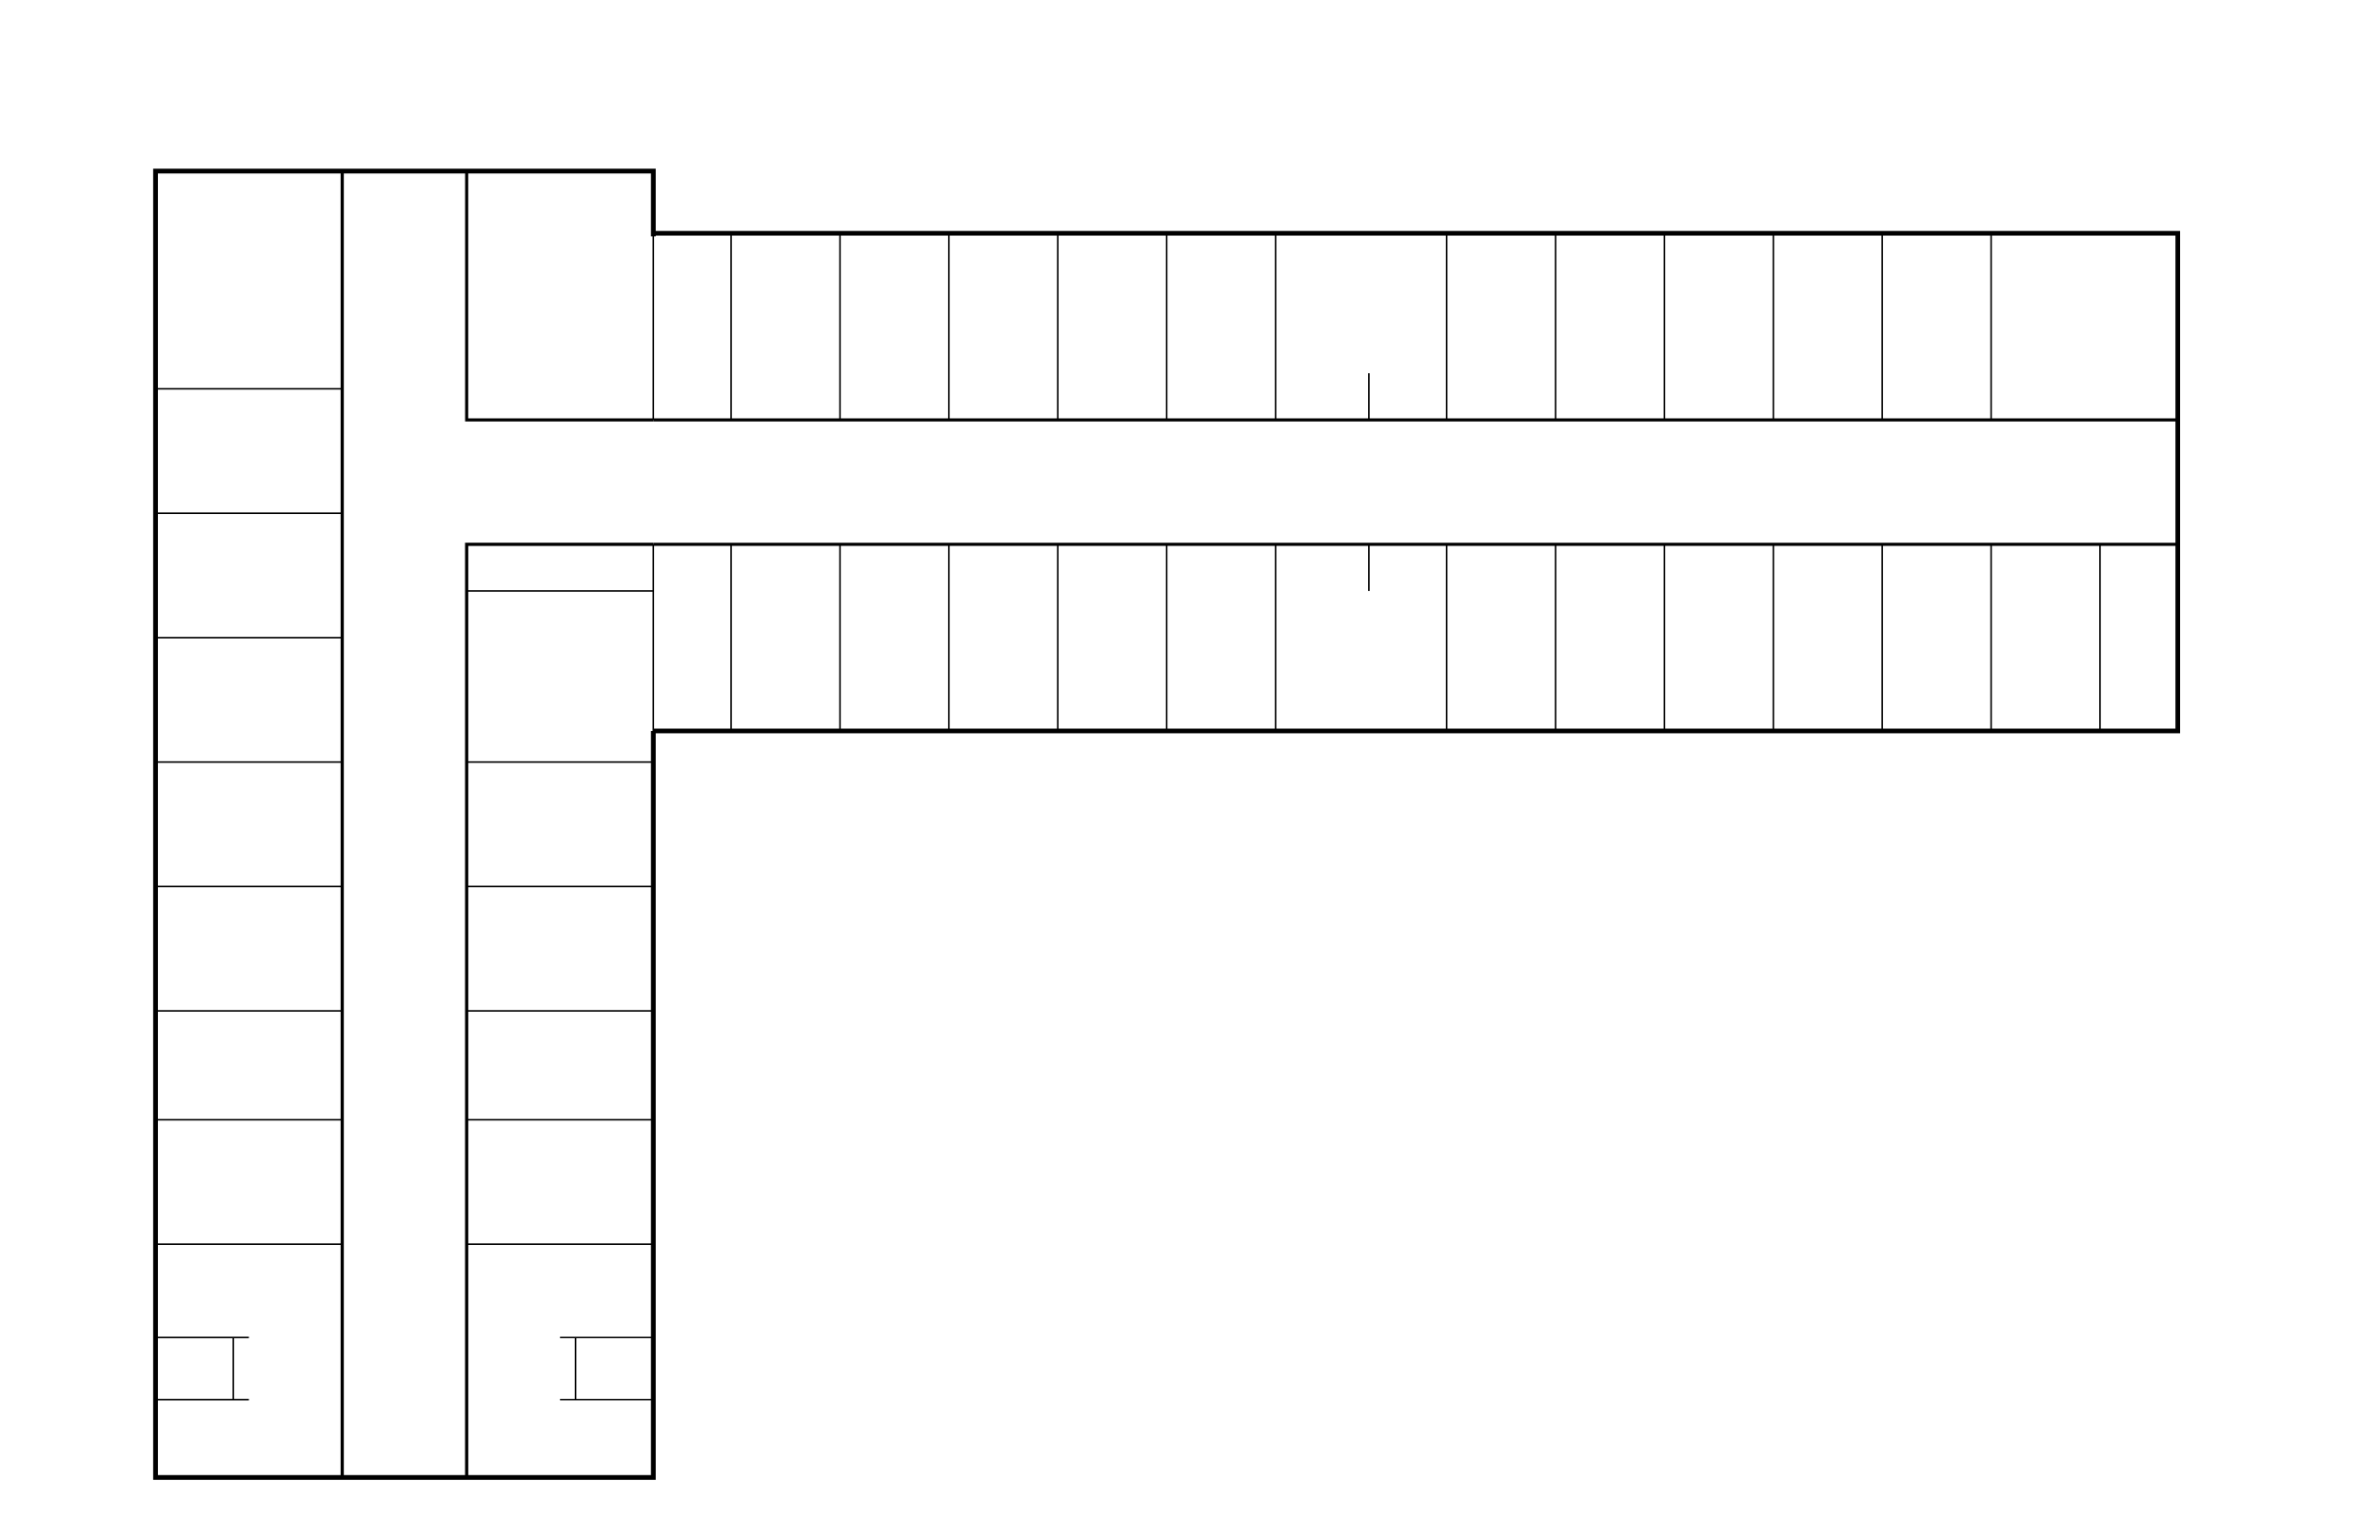 <?xml version="1.0" encoding="UTF-8" standalone="no"?>
<!-- Created with Inkscape (http://www.inkscape.org/) -->

<svg
   xmlns:dc="http://purl.org/dc/elements/1.1/"
   xmlns:cc="http://creativecommons.org/ns#"
   xmlns:rdf="http://www.w3.org/1999/02/22-rdf-syntax-ns#"
   xmlns:svg="http://www.w3.org/2000/svg"
   xmlns="http://www.w3.org/2000/svg"
   xmlns:sodipodi="http://sodipodi.sourceforge.net/DTD/sodipodi-0.dtd"
   xmlns:inkscape="http://www.inkscape.org/namespaces/inkscape"
   width="1530"
   height="990"
   id="svg2"
   version="1.1"
   inkscape:version="0.48.2 r9819"
   sodipodi:docname="everett.svg">
  <defs
     id="defs4" />
  <sodipodi:namedview
     id="base"
     pagecolor="#ffffff"
     bordercolor="#666666"
     borderopacity="1.0"
     inkscape:pageopacity="0.0"
     inkscape:pageshadow="2"
     inkscape:zoom="0.5"
     inkscape:cx="844.97427"
     inkscape:cy="578.90661"
     inkscape:document-units="px"
     inkscape:current-layer="g3818"
     showgrid="true"
     inkscape:window-width="1358"
     inkscape:window-height="811"
     inkscape:window-x="46"
     inkscape:window-y="0"
     inkscape:window-maximized="0"
     showguides="true"
     inkscape:guide-bbox="true">
    <inkscape:grid
       type="xygrid"
       id="grid2985"
       empspacing="5"
       visible="true"
       enabled="true"
       snapvisiblegridlinesonly="true" />
    <sodipodi:guide
       orientation="0,1"
       position="920,840"
       id="guide3015" />
    <sodipodi:guide
       orientation="0,1"
       position="280,880"
       id="guide3017" />
    <sodipodi:guide
       orientation="1,0"
       position="100,960"
       id="guide3019" />
    <sodipodi:guide
       orientation="1,0"
       position="420,940"
       id="guide3021" />
    <sodipodi:guide
       orientation="0,1"
       position="400,520"
       id="guide3023" />
    <sodipodi:guide
       orientation="1,0"
       position="1400,780"
       id="guide3025" />
    <sodipodi:guide
       orientation="0,1"
       position="370,40"
       id="guide3027" />
    <sodipodi:guide
       orientation="1,0"
       position="220,920"
       id="guide3830" />
    <sodipodi:guide
       orientation="1,0"
       position="300,880"
       id="guide3834" />
    <sodipodi:guide
       orientation="0,1"
       position="560,720"
       id="guide3836" />
    <sodipodi:guide
       orientation="0,1"
       position="580,640"
       id="guide3838" />
  </sodipodi:namedview>
  <g
     inkscape:label="Basement"
     inkscape:groupmode="layer"
     id="layer1"
     transform="translate(0,-62.362)"
     style="display:none">
    <path
       style="fill:none;stroke:#000000;stroke-width:3;stroke-linecap:butt;stroke-linejoin:miter;stroke-miterlimit:4;stroke-opacity:1;stroke-dasharray:none"
       d="m 100,172.362 0,800 320,0 0,-440 978,0"
       id="path2991"
       inkscape:connector-curvature="0"
       sodipodi:nodetypes="ccccc" />
    <path
       style="fill:none;stroke:#000000;stroke-width:3;stroke-linecap:butt;stroke-linejoin:miter;stroke-miterlimit:4;stroke-opacity:1;stroke-dasharray:none"
       d="m 1400,470 0,-320 -980,0 0,-40 -320,0"
       id="path2993"
       inkscape:connector-curvature="0"
       transform="translate(0,62.362)"
       sodipodi:nodetypes="ccccc" />
  </g>
  <g
     inkscape:groupmode="layer"
     id="layer2"
     inkscape:label="First Short"
     style="display:none">
    <path
       style="fill:none;stroke:#000000;stroke-width:3;stroke-linecap:butt;stroke-linejoin:miter;stroke-miterlimit:4;stroke-opacity:1;stroke-dasharray:none"
       d="m 420,150 0,-40 -320,0 0,800 320,0 0,-440"
       id="path3029"
       inkscape:connector-curvature="0"
       sodipodi:nodetypes="cccccc" />
  </g>
  <g
     inkscape:groupmode="layer"
     id="layer3"
     inkscape:label="First Long"
     style="display:none">
    <path
       style="fill:none;stroke:#000000;stroke-width:3;stroke-linecap:butt;stroke-linejoin:miter;stroke-miterlimit:4;stroke-opacity:1;stroke-dasharray:none"
       d="m 420,150 980,0 0,320 -980,0"
       id="path3800"
       inkscape:connector-curvature="0"
       sodipodi:nodetypes="cccc" />
  </g>
  <g
     style="display:none"
     inkscape:label="Second Short"
     id="g3802"
     inkscape:groupmode="layer">
    <path
       inkscape:connector-curvature="0"
       id="path3804"
       d="m 420,150 0,-40 -320,0 0,800 320,0 0,-440"
       style="fill:none;stroke:#000000;stroke-width:3;stroke-linecap:butt;stroke-linejoin:miter;stroke-miterlimit:4;stroke-opacity:1;stroke-dasharray:none"
       sodipodi:nodetypes="cccccc" />
  </g>
  <g
     inkscape:label="Second Long"
     id="g3806"
     inkscape:groupmode="layer"
     style="display:none">
    <path
       inkscape:connector-curvature="0"
       id="path3808"
       d="m 420,150 980,0 0,320 -980,0"
       style="fill:none;stroke:#000000;stroke-width:3;stroke-linecap:butt;stroke-linejoin:miter;stroke-miterlimit:4;stroke-opacity:1;stroke-dasharray:none"
       sodipodi:nodetypes="cccc" />
  </g>
  <g
     inkscape:groupmode="layer"
     id="g3814"
     inkscape:label="Third Short"
     style="display:none">
    <path
       style="fill:none;stroke:#000000;stroke-width:3;stroke-linecap:butt;stroke-linejoin:miter;stroke-miterlimit:4;stroke-opacity:1;stroke-dasharray:none"
       d="m 420,150 0,-40 -320,0 0,800 320,0 0,-440"
       id="path3816"
       inkscape:connector-curvature="0"
       sodipodi:nodetypes="cccccc" />
  </g>
  <g
     inkscape:groupmode="layer"
     id="g3810"
     inkscape:label="Third Long"
     style="display:none">
    <path
       style="fill:none;stroke:#000000;stroke-width:3;stroke-linecap:butt;stroke-linejoin:miter;stroke-miterlimit:4;stroke-opacity:1;stroke-dasharray:none"
       d="m 420,150 980,0 0,320 -980,0"
       id="path3812"
       inkscape:connector-curvature="0"
       sodipodi:nodetypes="cccc" />
  </g>
  <g
     style="display:inline"
     inkscape:label="Fourth Short"
     id="g3822"
     inkscape:groupmode="layer">
    <path
       inkscape:connector-curvature="0"
       id="path3824"
       d="m 420,152 0,-42 -320,0 0,840 320,0 0,-480"
       style="fill:none;stroke:#000000;stroke-width:3.074;stroke-linecap:butt;stroke-linejoin:miter;stroke-miterlimit:4;stroke-opacity:1;stroke-dasharray:none"
       sodipodi:nodetypes="cccccc" />
  </g>
  <g
     inkscape:label="Fourth Long"
     id="g3818"
     inkscape:groupmode="layer"
     style="display:inline">
    <path
       inkscape:connector-curvature="0"
       id="path3820"
       d="m 420,150 980,0 0,320 -980,0"
       style="fill:none;stroke:#000000;stroke-width:3;stroke-linecap:butt;stroke-linejoin:miter;stroke-miterlimit:4;stroke-opacity:1;stroke-dasharray:none"
       sodipodi:nodetypes="cccc" />
    <path
       style="fill:none;stroke:#000000;stroke-width:2;stroke-linecap:butt;stroke-linejoin:miter;stroke-opacity:1;stroke-miterlimit:4;stroke-dasharray:none"
       d="m 1400,270 -980,0"
       id="path3840"
       inkscape:connector-curvature="0" />
    <path
       style="fill:none;stroke:#000000;stroke-width:2;stroke-linecap:butt;stroke-linejoin:miter;stroke-opacity:1;stroke-miterlimit:4;stroke-dasharray:none"
       d="m 1400,350 -980,0"
       id="path3842"
       inkscape:connector-curvature="0" />
    <path
       style="fill:none;stroke:#000000;stroke-width:2;stroke-linecap:butt;stroke-linejoin:miter;stroke-opacity:1;stroke-miterlimit:4;stroke-dasharray:none"
       d="m 420,270 -120,0 0,-160"
       id="path3844"
       inkscape:connector-curvature="0" />
    <path
       style="fill:none;stroke:#000000;stroke-width:2.07;stroke-linecap:butt;stroke-linejoin:miter;stroke-miterlimit:4;stroke-opacity:1;stroke-dasharray:none"
       d="m 420,350 -120,0 0,600"
       id="path3846"
       inkscape:connector-curvature="0" />
    <path
       style="fill:none;stroke:#000000;stroke-width:2.049;stroke-linecap:butt;stroke-linejoin:miter;stroke-miterlimit:4;stroke-opacity:1;stroke-dasharray:none"
       d="m 220,110 0,840"
       id="path3848"
       inkscape:connector-curvature="0" />
    <path
       style="fill:none;stroke:#000000;stroke-width:1px;stroke-linecap:butt;stroke-linejoin:miter;stroke-opacity:1"
       d="m 420,470 0,-120"
       id="path3850"
       inkscape:connector-curvature="0" />
    <path
       style="fill:none;stroke:#000000;stroke-width:1px;stroke-linecap:butt;stroke-linejoin:miter;stroke-opacity:1"
       d="m 470,350 0,120"
       id="path3018"
       inkscape:connector-curvature="0" />
    <path
       style="fill:none;stroke:#000000;stroke-width:1px;stroke-linecap:butt;stroke-linejoin:miter;stroke-opacity:1"
       d="m 540,350 0,120"
       id="path3020"
       inkscape:connector-curvature="0" />
    <path
       style="fill:none;stroke:#000000;stroke-width:1px;stroke-linecap:butt;stroke-linejoin:miter;stroke-opacity:1;display:inline"
       d="m 610,350 0,120"
       id="path3020-7"
       inkscape:connector-curvature="0" />
    <path
       style="fill:none;stroke:#000000;stroke-width:1px;stroke-linecap:butt;stroke-linejoin:miter;stroke-opacity:1;display:inline"
       d="m 680,350 0,120"
       id="path3020-9"
       inkscape:connector-curvature="0" />
    <path
       style="fill:none;stroke:#000000;stroke-width:1px;stroke-linecap:butt;stroke-linejoin:miter;stroke-opacity:1;display:inline"
       d="m 750,350 0,120"
       id="path3020-3"
       inkscape:connector-curvature="0" />
    <path
       style="fill:none;stroke:#000000;stroke-width:1px;stroke-linecap:butt;stroke-linejoin:miter;stroke-opacity:1;display:inline"
       d="m 820,350 0,120"
       id="path3020-8"
       inkscape:connector-curvature="0" />
    <path
       style="fill:none;stroke:#000000;stroke-width:1px;stroke-linecap:butt;stroke-linejoin:miter;stroke-opacity:1;display:inline"
       d="m 1350,350 0,120"
       id="path3020-0"
       inkscape:connector-curvature="0" />
    <path
       style="fill:none;stroke:#000000;stroke-width:1px;stroke-linecap:butt;stroke-linejoin:miter;stroke-opacity:1;display:inline"
       d="m 1280,350 0,120"
       id="path3020-2"
       inkscape:connector-curvature="0" />
    <path
       style="fill:none;stroke:#000000;stroke-width:1px;stroke-linecap:butt;stroke-linejoin:miter;stroke-opacity:1;display:inline"
       d="m 1210,350 0,120"
       id="path3020-4"
       inkscape:connector-curvature="0" />
    <path
       style="fill:none;stroke:#000000;stroke-width:1px;stroke-linecap:butt;stroke-linejoin:miter;stroke-opacity:1;display:inline"
       d="m 1140,350 0,120"
       id="path3020-83"
       inkscape:connector-curvature="0" />
    <path
       style="fill:none;stroke:#000000;stroke-width:1px;stroke-linecap:butt;stroke-linejoin:miter;stroke-opacity:1;display:inline"
       d="m 1070,350 0,120"
       id="path3020-90"
       inkscape:connector-curvature="0" />
    <path
       style="fill:none;stroke:#000000;stroke-width:1px;stroke-linecap:butt;stroke-linejoin:miter;stroke-opacity:1;display:inline"
       d="m 1000,350 0,120"
       id="path3020-5"
       inkscape:connector-curvature="0" />
    <path
       style="fill:none;stroke:#000000;stroke-width:1px;stroke-linecap:butt;stroke-linejoin:miter;stroke-opacity:1;display:inline"
       d="m 930,350 0,120"
       id="path3020-22"
       inkscape:connector-curvature="0" />
    <path
       style="fill:none;stroke:#000000;stroke-width:1px;stroke-linecap:butt;stroke-linejoin:miter;stroke-opacity:1"
       d="m 880,350 0,30"
       id="path3110"
       inkscape:connector-curvature="0" />
    <path
       style="fill:none;stroke:#000000;stroke-width:1px;stroke-linecap:butt;stroke-linejoin:miter;stroke-opacity:1;display:inline"
       d="m 1280,150 0,120"
       id="path3020-73"
       inkscape:connector-curvature="0" />
    <path
       style="fill:none;stroke:#000000;stroke-width:1px;stroke-linecap:butt;stroke-linejoin:miter;stroke-opacity:1;display:inline"
       d="m 1210,150 0,120"
       id="path3020-79"
       inkscape:connector-curvature="0" />
    <path
       style="fill:none;stroke:#000000;stroke-width:1px;stroke-linecap:butt;stroke-linejoin:miter;stroke-opacity:1;display:inline"
       d="m 1140,150 0,120"
       id="path3020-02"
       inkscape:connector-curvature="0" />
    <path
       style="fill:none;stroke:#000000;stroke-width:1px;stroke-linecap:butt;stroke-linejoin:miter;stroke-opacity:1;display:inline"
       d="m 1070,150 0,120"
       id="path3020-39"
       inkscape:connector-curvature="0" />
    <path
       style="fill:none;stroke:#000000;stroke-width:1px;stroke-linecap:butt;stroke-linejoin:miter;stroke-opacity:1;display:inline"
       d="m 1000,150 0,120"
       id="path3020-97"
       inkscape:connector-curvature="0" />
    <path
       style="fill:none;stroke:#000000;stroke-width:1px;stroke-linecap:butt;stroke-linejoin:miter;stroke-opacity:1;display:inline"
       d="m 930,150 0,120"
       id="path3020-03"
       inkscape:connector-curvature="0" />
    <path
       style="fill:none;stroke:#000000;stroke-width:1px;stroke-linecap:butt;stroke-linejoin:miter;stroke-opacity:1;display:inline"
       d="m 820,150 0,120"
       id="path3020-98"
       inkscape:connector-curvature="0" />
    <path
       style="fill:none;stroke:#000000;stroke-width:1px;stroke-linecap:butt;stroke-linejoin:miter;stroke-opacity:1;display:inline"
       d="m 750,150 0,120"
       id="path3020-6"
       inkscape:connector-curvature="0" />
    <path
       style="fill:none;stroke:#000000;stroke-width:1px;stroke-linecap:butt;stroke-linejoin:miter;stroke-opacity:1;display:inline"
       d="m 680,150 0,120"
       id="path3020-57"
       inkscape:connector-curvature="0" />
    <path
       style="fill:none;stroke:#000000;stroke-width:1px;stroke-linecap:butt;stroke-linejoin:miter;stroke-opacity:1;display:inline"
       d="m 610,150 0,120"
       id="path3020-62"
       inkscape:connector-curvature="0" />
    <path
       style="fill:none;stroke:#000000;stroke-width:1px;stroke-linecap:butt;stroke-linejoin:miter;stroke-opacity:1;display:inline"
       d="m 540,150 0,120"
       id="path3020-70"
       inkscape:connector-curvature="0" />
    <path
       style="fill:none;stroke:#000000;stroke-width:1px;stroke-linecap:butt;stroke-linejoin:miter;stroke-opacity:1;display:inline"
       d="m 470,150 0,120"
       id="path3020-399"
       inkscape:connector-curvature="0" />
    <path
       style="fill:none;stroke:#000000;stroke-width:1px;stroke-linecap:butt;stroke-linejoin:miter;stroke-opacity:1;display:inline"
       d="m 420,150 0,120"
       id="path3020-91"
       inkscape:connector-curvature="0" />
    <path
       style="fill:none;stroke:#000000;stroke-width:1px;stroke-linecap:butt;stroke-linejoin:miter;stroke-opacity:1"
       d="m 880,270 0,-30"
       id="path3203"
       inkscape:connector-curvature="0" />
    <path
       style="fill:none;stroke:#000000;stroke-width:1px;stroke-linecap:butt;stroke-linejoin:miter;stroke-opacity:1"
       d="m 420,380 -120,0"
       id="path3205"
       inkscape:connector-curvature="0" />
    <path
       style="fill:none;stroke:#000000;stroke-width:1px;stroke-linecap:butt;stroke-linejoin:miter;stroke-opacity:1"
       d="m 420,490 -120,0"
       id="path3207"
       inkscape:connector-curvature="0" />
    <path
       style="fill:none;stroke:#000000;stroke-width:1px;stroke-linecap:butt;stroke-linejoin:miter;stroke-opacity:1"
       d="m 420,570 -120,0"
       id="path3209"
       inkscape:connector-curvature="0" />
    <path
       style="fill:none;stroke:#000000;stroke-width:1px;stroke-linecap:butt;stroke-linejoin:miter;stroke-opacity:1;display:inline"
       d="m 420,650 -120,0"
       id="path3209-7"
       inkscape:connector-curvature="0" />
    <path
       style="fill:none;stroke:#000000;stroke-width:1px;stroke-linecap:butt;stroke-linejoin:miter;stroke-opacity:1;display:inline"
       d="m 420,720 -120,0"
       id="path3209-2"
       inkscape:connector-curvature="0" />
    <path
       style="fill:none;stroke:#000000;stroke-width:1px;stroke-linecap:butt;stroke-linejoin:miter;stroke-opacity:1;display:inline"
       d="m 420,800 -120,0"
       id="path3209-3"
       inkscape:connector-curvature="0" />
    <path
       style="fill:none;stroke:#000000;stroke-width:1px;stroke-linecap:butt;stroke-linejoin:miter;stroke-opacity:1;display:inline"
       d="m 220,490 -120,0"
       id="path3209-6"
       inkscape:connector-curvature="0" />
    <path
       style="fill:none;stroke:#000000;stroke-width:1px;stroke-linecap:butt;stroke-linejoin:miter;stroke-opacity:1;display:inline"
       d="m 220,410 -120,0"
       id="path3209-5"
       inkscape:connector-curvature="0" />
    <path
       style="fill:none;stroke:#000000;stroke-width:1px;stroke-linecap:butt;stroke-linejoin:miter;stroke-opacity:1;display:inline"
       d="m 220,330 -120,0"
       id="path3209-58"
       inkscape:connector-curvature="0" />
    <path
       style="fill:none;stroke:#000000;stroke-width:1px;stroke-linecap:butt;stroke-linejoin:miter;stroke-opacity:1;display:inline"
       d="m 220,570 -120,0"
       id="path3209-1"
       inkscape:connector-curvature="0" />
    <path
       style="fill:none;stroke:#000000;stroke-width:1px;stroke-linecap:butt;stroke-linejoin:miter;stroke-opacity:1;display:inline"
       d="m 220,650 -120,0"
       id="path3209-4"
       inkscape:connector-curvature="0" />
    <path
       style="fill:none;stroke:#000000;stroke-width:1px;stroke-linecap:butt;stroke-linejoin:miter;stroke-opacity:1;display:inline"
       d="m 220,720 -120,0"
       id="path3209-71"
       inkscape:connector-curvature="0" />
    <path
       style="fill:none;stroke:#000000;stroke-width:1px;stroke-linecap:butt;stroke-linejoin:miter;stroke-opacity:1;display:inline"
       d="m 220,800 -120,0"
       id="path3209-38"
       inkscape:connector-curvature="0" />
    <path
       style="fill:none;stroke:#000000;stroke-width:1px;stroke-linecap:butt;stroke-linejoin:miter;stroke-opacity:1"
       d="m 100,860 60,0"
       id="path3292"
       inkscape:connector-curvature="0" />
    <path
       style="fill:none;stroke:#000000;stroke-width:1px;stroke-linecap:butt;stroke-linejoin:miter;stroke-opacity:1"
       d="m 100,900 60,0"
       id="path3294"
       inkscape:connector-curvature="0" />
    <path
       style="fill:none;stroke:#000000;stroke-width:1px;stroke-linecap:butt;stroke-linejoin:miter;stroke-opacity:1"
       d="m 150,860 0,40"
       id="path3296"
       inkscape:connector-curvature="0" />
    <path
       style="fill:none;stroke:#000000;stroke-width:0.926px;stroke-linecap:butt;stroke-linejoin:miter;stroke-opacity:1"
       d="m 420,860 -60,0"
       id="path3298"
       inkscape:connector-curvature="0" />
    <path
       style="fill:none;stroke:#000000;stroke-width:0.926px;stroke-linecap:butt;stroke-linejoin:miter;stroke-opacity:1"
       d="m 420,900 -60,0"
       id="path3300"
       inkscape:connector-curvature="0" />
    <path
       style="fill:none;stroke:#000000;stroke-width:1px;stroke-linecap:butt;stroke-linejoin:miter;stroke-opacity:1"
       d="m 370,860 0,40"
       id="path3302"
       inkscape:connector-curvature="0" />
    <path
       style="fill:none;stroke:#000000;stroke-width:1px;stroke-linecap:butt;stroke-linejoin:miter;stroke-opacity:1;display:inline"
       d="m 220,250 -120,0"
       id="path3209-48"
       inkscape:connector-curvature="0" />
  </g>
</svg>
